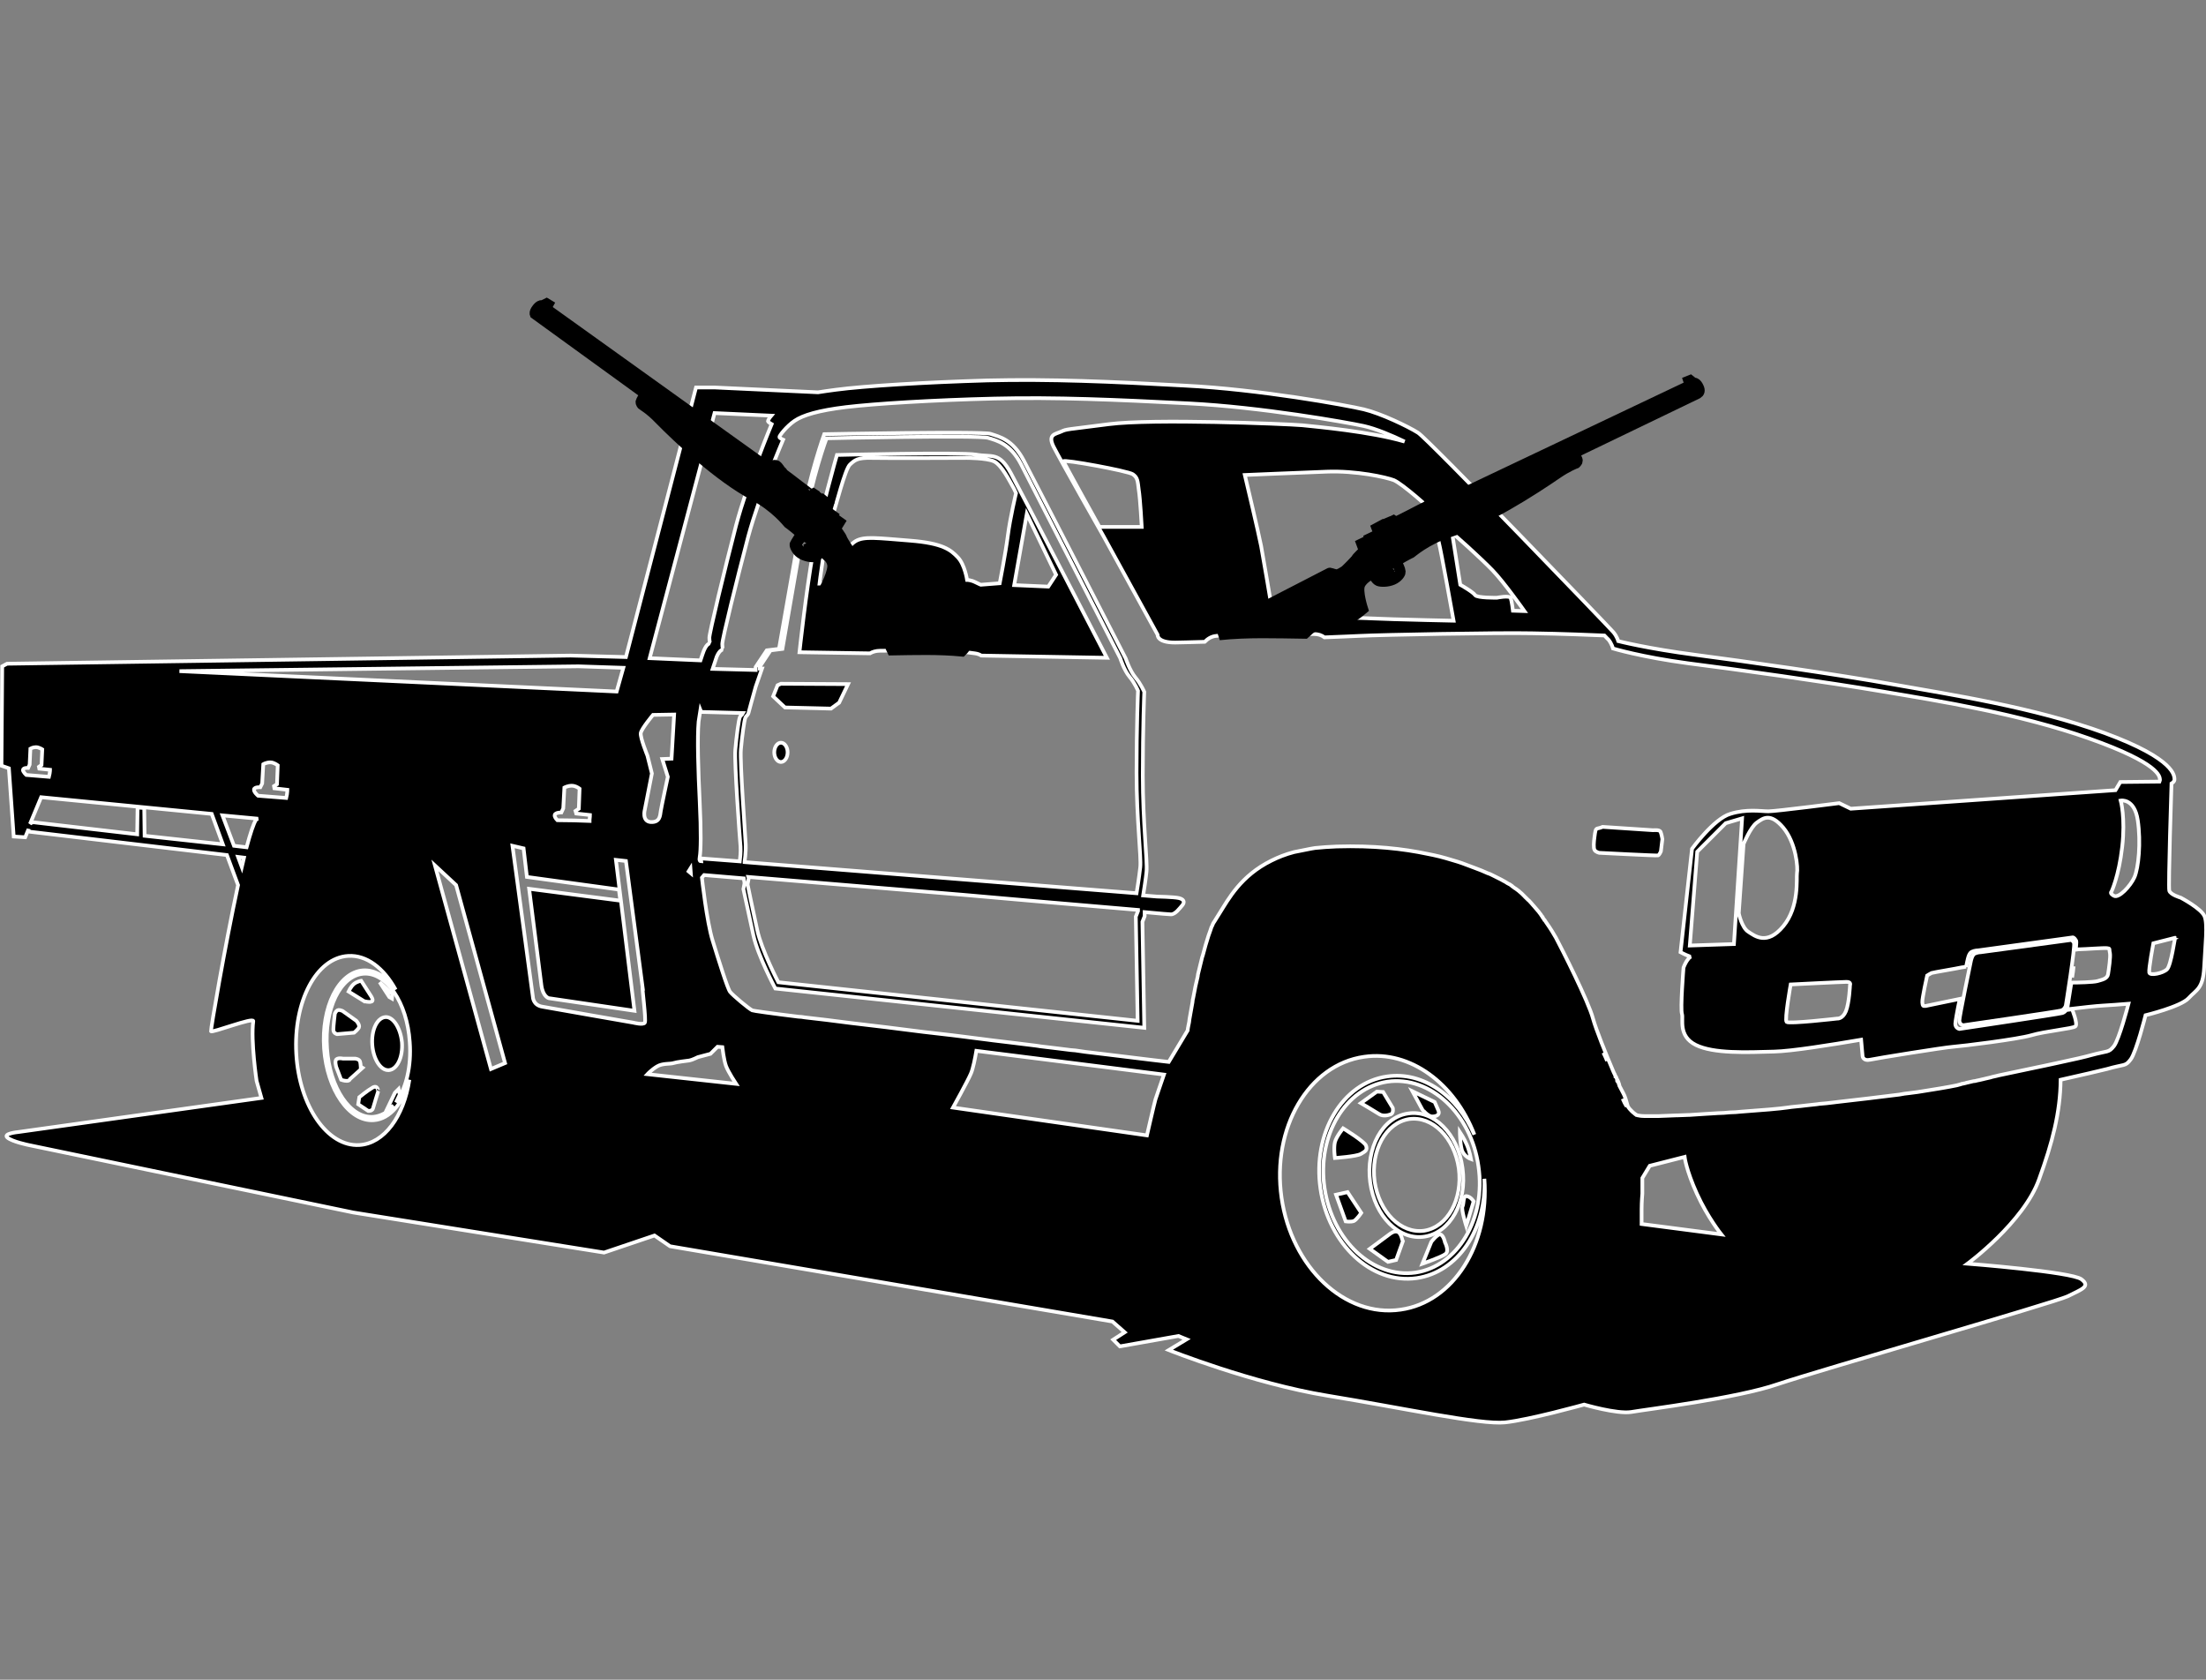<?xml version="1.0" encoding="utf-8"?>
<!-- Generator: Adobe Illustrator 18.1.1, SVG Export Plug-In . SVG Version: 6.00 Build 0)  -->
<svg version="1.1"
	 id="svg2728" xmlns:rdf="http://www.w3.org/1999/02/22-rdf-syntax-ns#" xmlns:cc="http://web.resource.org/cc/" xmlns:dc="http://purl.org/dc/elements/1.1/" xmlns:svg="http://www.w3.org/2000/svg" xmlns:inkscape="http://www.inkscape.org/namespaces/inkscape" xmlns:sodipodi="http://sodipodi.sourceforge.net/DTD/sodipodi-0.dtd" xmlns:ns1="http://sozi.baierouge.fr"
	 xmlns="http://www.w3.org/2000/svg" xmlns:xlink="http://www.w3.org/1999/xlink" x="0px" y="0px" viewBox="0 177.9 594.9 453"
	 enable-background="new 0 177.9 594.9 453" xml:space="preserve">
<rect x="0" y="177.9" width="594.9" height="453" fill="#808080" stroke="none"/>
<g id="layer1" transform="translate(36.655 -281.02)">
	<g id="Layer_1" transform="translate(-36.659 281.02)">
		<path stroke="#FFFFFF" d="M210.6,378.2c-1,0-1.8,1.2-1.8,2.6c0,1.4,0.8,2.6,1.8,2.6s1.8-1.2,1.8-2.6
			C212.4,379.4,211.6,378.2,210.6,378.2z"/>
		<path stroke="#FFFFFF" d="M237.3,353.4c8.3,0,17.3-0.5,25.6,0.7c0.7,0.1,1.3,0.3,1.7,0.6l33.9,0.6c0,0-22.7-43.9-25.9-49.8
			c-3.2-5.9-5.1-4.2-9.4-5c-4.2-0.7-37.5,0.1-37.5,0.1s-4.5,15.7-6.4,26.1s-3.7,27.1-3.7,27.1l19,0.3
			C235.3,353.7,236.2,353.4,237.3,353.4z M284.8,332.9l-2.1,3.2l-9.2-0.4l3.4-19.2L284.8,332.9z M226.4,330.2
			c-0.9,2.3-1.6,5.1-1.6,5.1v0H221c0,0,1.3-11,2.9-16.1c1.6-5.1,4-14.8,5.3-16c1.3-1.2,2-1.9,5.9-1.8c3.8,0.1,25.6,0,25.6,0
			s5.3,0,7.3,0.9c2.1,0.9,4.4,5.6,5,6.6s1,2,1,2s-1.6,6.7-2.2,11.4c-0.6,4.7-2.2,12.9-2.2,12.9l-5.1,0.4c0,0-0.3-0.1-1.5-0.7
			c-1.2-0.6-2.2-0.6-2.2-0.6s-0.6-4.1-2.5-6.1c-1.9-2-4-3.8-12.9-4.5c-8.9-0.7-12.3-1.2-14.6,0.1
			C228.5,325.2,227.3,327.9,226.4,330.2z"/>
		<polygon stroke="#FFFFFF" points="224.1,369 226.3,367.4 228.7,362.4 210.6,362.3 209.7,362.7 208.5,365.7 211.7,368.7 		"/>
		<path stroke="#FFFFFF" d="M95.5,456.4c0,0,1-0.8,1.3-1.4v0c0.3-0.7-0.7-1.8-0.7-1.8l-3.5-2.5c0,0-0.1-0.2-1-0.4
			c-0.9-0.2-1.3,1-1.3,1s-0.4,3.3-0.4,4.3c0,1,1,1.2,1,1.2L95.5,456.4z"/>
		<path stroke="#FFFFFF" d="M396.7,490.5c0,0-0.4-2.2-1.1-3.8c-0.7-1.7-1.9-3.5-1.9-3.5s0,2.8,0.5,4.7
			C394.7,489.8,396.7,490.5,396.7,490.5z"/>
		<path stroke="#FFFFFF" d="M386.2,479c1.1,0,2.2-0.4,1.7-1.6c-0.5-1.2-1-2.3-1-2.3l-6-2.9l2.6,4.8C383.5,477.1,385.1,479,386.2,479
			z"/>
		<path stroke="#FFFFFF" d="M394.4,503.3c-0.4,0.7,1,5.2,1,5.2l2-6.6c0,0-0.7-1.2-1.8-1.4C394.5,500.2,394.8,502.6,394.4,503.3z"/>
		<path stroke="#FFFFFF" d="M445.8,401.8l-13.6-0.9c0,0-0.7,0.3-1.3,0.4c-0.7,0.1-0.7,0.9-0.9,2.3c-0.2,1.4-0.3,3,0,3.5
			c0.3,0.6,1.3,0.8,1.3,0.8s15.4,0.8,15.8,0.7c0.4-0.1,0.8-1.1,0.8-1.1l0.4-3.3c0,0-0.2-1.3-0.5-2
			C447.5,401.6,445.8,401.8,445.8,401.8z"/>
		<polygon stroke="#FFFFFF" points="105.7,447.2 105.8,446 102.4,442.8 105,446.8 		"/>
		<path stroke="#FFFFFF" d="M369.5,496.7c1.2,9.2,7.8,15.8,14.7,14.7s11.5-9.3,10.2-18.5c-1.2-9.2-7.8-15.8-14.7-14.7
			C372.8,479.2,368.3,487.5,369.5,496.7z M380,479.7c6.3-0.9,12.2,5,13.4,13.3c1.1,8.3-3,15.8-9.3,16.8c-6.3,0.9-12.2-5-13.4-13.3
			C369.6,488.2,373.7,480.7,380,479.7z"/>
		<path stroke="#FFFFFF" d="M594.5,425c-0.9-2.1-6.4-5-6.4-5s-2.8-0.8-3.1-1.9c-0.3-1.1,0.6-28.9,0.6-28.9s0.9-0.5,0.8-1.2
			s0.5-5.3-18.8-12.4c-19.3-7-41.2-10.3-56.9-13.1c-15.7-2.8-40.5-6.3-53.5-8c-13-1.7-20.8-3.7-20.8-3.7s-0.3-1.2-1.3-2.4
			c-1-1.2-50-52.1-52.7-53.8c-2.7-1.7-10-5.2-14.6-6.3c-4.6-1.1-28.2-5.4-48.2-6.4c-20-1.1-36.3-1.8-53.3-1.4
			c-17,0.5-33.2,1.5-40.8,2.5c-1.8,0.2-3.4,0.5-4.9,0.7l-27.9-1.3l-5,0l-18.9,72.7l-14.9-0.4L1.9,356.9l-1.3,0.7l-0.2,26.8l2,0.7
			l1.3,18.4l3.1,0.2l0.9-2.2c0,0.6,0.3,0.7,0.3,0.7l53.2,6.3l3,8.1c-3.6,16.7-7.4,39-7.3,39.4c0.1,0.6,11.6-3.9,11.4-2.7
			c-0.7,5.4,0.9,16.1,0.9,16.1l1.3,4.6l-65.6,9.2c0,0-4.2,0.4-2.9,1.5c1.3,1.1,5.7,2,5.7,2l87.6,18.2l67.6,10.8l13.6-4.6l4.2,2.9
			L300,534.3l3.3,2.9l-3.1,2l1.8,1.8l15.8-2.8l2.2,0.9l-4.8,2.9c0,0,22.6,9,42.8,12.3c20.2,3.3,41.3,7.9,47.9,7.2
			c6.6-0.7,21.3-4.8,21.3-4.8s8.8,2.6,12.7,2c4-0.7,28.5-3.7,39.5-7.5c11-3.7,74.6-22,78.2-23.7c3.5-1.8,6.4-2.6,3.7-4.6
			c-2.6-2-30.7-4.2-30.7-4.2s15.2-11.2,19.3-22.8c3.6-9.9,5.7-18,5.8-26.8c5.7-1.3,10.6-2.4,12.5-2.9c4.8-1.4,4.9-0.6,6.4-2.6
			c1.5-2,4-11.9,4-11.9s9.5-2.3,11.6-4.6c2.1-2.3,3.9-2.5,4.2-8.3l0,0C594.7,432.8,595.4,427.1,594.5,425z M402.5,331.7
			c3.1,3.2,8.6,11,8.6,11l-3.1-0.1c0,0-0.3-2.6-0.6-3.4s-3.7-0.1-3.7-0.1s-5.3,0.1-5.9-0.7c-0.6-0.9-4-2.8-4-2.8l-2.2-13.9
			C391.8,321.6,399.4,328.5,402.5,331.7z M386.4,316c0.7,1,1,5.9,1.6,8.1c0.6,2.2,4,21.2,4,21.2s-14.1-0.3-16.1-0.4
			s-25.5-0.9-25.5-0.9s-1.2-2.5-2.2-3.4c-1-0.9-5.6-0.9-5.6-0.9s-1.9-11.3-2.5-14.5c-0.6-3.2-4.4-19.2-4.4-19.2s14.1-0.6,22.1-0.9
			c8-0.3,16,1.5,18.1,2.3C378.2,308.4,385.7,315,386.4,316z M192.7,289.3l15.3,0.7c-0.6,0.7-0.9,1.3-0.9,1.5c0.1,0.3,1,0.8,1,0.8
			s-6.4,15.3-9.6,27.3c-3.1,12-7.2,29-7.2,30.3s0.3,1.5,0.3,1.5s-0.9-0.2-1.8,2c-0.2,0.5-0.5,1.4-0.9,2.6l-13.7-0.6L192.7,289.3z
			 M204.9,358.2v-0.5l2.9-4.4l3.2-0.4c0,0,3.4-19.5,5.7-32.9c2.3-13.5,6.2-23.9,6.2-23.9s41.3-0.9,43.6-0.1c2.3,0.7,5.9,1.5,8.8,7
			c2.9,5.6,26.8,52.4,26.8,52.4s1,3.2,2.5,5c1.5,1.8,2.3,3.8,2.3,3.8s-0.4,9.5-0.4,22.1c0,12.6,1.3,22.7,1,25.5c-0.3,2.8-1,7-1,7
			l0,0l-105.7-8.4l0-0.1c0,0,0.4-2.5,0.3-4.7c-0.1-2.2-1.6-22.2-1.3-25.6c0.3-3.4,0.9-7.8,1.2-8.5c0.3-0.7,0.7-0.6,0.9-1.5
			c0.1-0.5,1.1-4,1.9-6.9l1.7-4.9L204.9,358.2z M306.8,453.2l-96.9-10.4c0,0-4.5-8.6-5.7-14.1c-1.2-5.4-2.6-12.3-2.6-12.3l0.3-1.6
			l-0.1-0.4l57.7,4.8c0,0,31.7,2.8,47.4,4.1l0,0.3l-0.6,1.5L306.8,453.2z M199.5,371.4c-0.3,0.7-0.9,5.2-1.2,8.7
			c-0.3,3.4,1.2,23.9,1.4,26.1c0.1,1.5-0.1,3.1-0.2,4l-10.5-0.8l0.1,0.8c-0.3,0-0.6-0.2-0.4-1.2c0.3-1.6,0.4-6.6,0-14.8
			c-0.4-8.2-0.7-17.4-0.3-21.7c0.1-0.8,0.3-1.8,0.5-3.1l0.2,0.5l11.3,0.3C200.1,370.8,199.7,370.8,199.5,371.4z M186.3,413.4
			l-0.6-0.5l0.5-0.8L186.3,413.4z M156,357.6l12.1,0.4l-1.8,6.4l-117.9-5.5L156,357.6z M155.4,397.3l3.7,0.4c0,0,0,0.6-0.1,1.3
			c0,0.1,0,0.2,0,0.3c-2.6-0.1-5.5-0.2-8.7-0.2c-0.4-0.4-0.8-1-0.7-1.4c0.1-0.7,1.8-0.7,1.8-0.7l0.5-1.1l0.3-5.6c0,0,0.9-0.5,2-0.5
			c1.1,0,2.1,0.8,2.1,0.8l-0.2,5.4l-0.9,0.6L155.4,397.3z M7.1,386.9c0,0-1-0.9-0.9-1.4c0.1-0.6,1.4-0.5,1.4-0.5l0.4-0.9l0.2-4.3
			c0,0,0.7-0.4,1.5-0.4s1.7,0.6,1.7,0.6l-0.2,4.2l-0.7,0.5l0.1,0.5l2.9,0.3c0,0,0,0.5-0.1,1c-0.1,0.5-0.2,0.9-0.2,0.9L7.1,386.9z
			 M39,403.3l-0.1-7.5l-1.8-0.1l-0.1,7.2l-27.6-3.2c0,0-0.7-0.2-1.3,0.4l3-7.2l46,4.5l3,8.2L39,403.3z M65.2,411.7l-1-2.7l1.6,0.2
			C65.6,410,65.4,410.8,65.2,411.7z M69.1,398.9c-0.7,1-1.6,3.8-2.6,7.5l-3.4-0.4v0l-3.1-8.2l9.6,0.9
			C69.3,398.8,69.2,398.8,69.1,398.9z M77.4,392.1c-0.1,0.6-0.2,1-0.2,1v0l-7.6-0.6c0,0-1.2-1-1.1-1.7c0.1-0.7,1.7-0.6,1.7-0.6
			l0.5-1L71,384c0,0,0.8-0.5,1.9-0.5c1,0,2,0.8,2,0.8l-0.2,5.1l-0.8,0.5l0.1,0.6l3.5,0.4C77.5,390.9,77.5,391.4,77.4,392.1z
			 M96.9,486.7c-8.6,0.5-16.2-10.5-17-24.6c-0.8-14.1,5.4-25.9,14-26.4c5-0.3,9.6,3.3,12.8,9.1c-2.4-3.4-5.5-5.4-8.8-5.2
			c-6.6,0.5-11.3,9.9-10.5,21.1c0.8,11.1,6.8,19.8,13.4,19.3c4.4-0.3,8-4.7,9.6-10.9C108.9,479,103.6,486.3,96.9,486.7z
			 M106.8,475.2l1-2.1l-0.3-1.5l-1,1l-2.2,4.6l1.8-1.1c-1.5,1.8-3.4,2.8-5.4,3c-6.2,0.5-11.8-7.8-12.5-18.4
			C87.4,450,91.8,441,98,440.5c6.2-0.5,11.8,7.8,12.5,18.4C111,465.5,109.5,471.5,106.8,475.2z M132.4,466.2l-15.1-54.9l5.7,5.3
			l13.2,48L132.4,466.2z M173.9,453.7c-0.4,0.7-3.1,0-3.1,0s-21.8-3.8-24.5-4.3c-2.6-0.4-2.6-2.7-2.6-2.7l-5.5-40.7l3,0.7l0.9,7.7
			l24.8,3.4l0.4,3l-24.6-3.2c0,0,2.9,22.9,3.3,26c0.4,3.1,2,3.5,2,3.5l23.1,3.4l-5-40.7l2.7,0.3h0l4.5,34.1
			C173.1,444.1,174.3,453,173.9,453.7z M173.9,396.2l1.9-9.7l-1.2-4.8c0,0-2-4.9-1.8-6.1c0.2-1.2,3.3-4.9,3.3-4.9l5.7-0.1l-0.7,11.9
			l-2.5,0.1l1.5,4.8c0,0-1.7,7.9-1.9,9.2c-0.2,1.3-0.2,3.1-2.7,3C173,399.4,173.9,396.2,173.9,396.2z M174.6,467.6
			c0,0,1.1-1.2,2.6-2.1c1.5-0.9,3.5-0.6,4.4-0.9s3.6-0.6,4.3-0.7c0.7-0.1,2.3-0.9,2.3-0.9l3.4-0.9l1.9-1.9l1.3,0.1
			c0,0,0.4,3.5,1,5.1c0.6,1.6,2.7,4.8,2.7,4.8L174.6,467.6z M311.6,474.4c-0.3,1-2.3,9.7-2.3,9.7l-52.3-7.5c0,0,4-7.2,4.8-9.1
			c0.6-1.3,1.2-4.4,1.5-6.2c25.1,3.2,48.5,6.1,50.6,6.4C313.1,470.1,311.8,473.7,311.6,474.4z M377.7,531.1
			c-15,2.2-29.4-11.4-32.1-30.2h0c-2.7-18.8,7.3-35.9,22.3-38c12.4-1.8,24.4,7.2,29.7,21c-4.5-10.4-13.8-17.1-23.5-15.7
			c-12.1,1.7-20.2,15.3-18,30.3c2.2,15,13.8,25.8,25.9,24.1c11.2-1.6,18.9-13.2,18.3-26.8C401.7,513.6,391.9,529.1,377.7,531.1z
			 M398.7,492.4L398.7,492.4c2.1,14.2-5.6,27-17,28.7c-11.5,1.6-22.4-8.6-24.5-22.8c-2.1-14.2,5.6-27,17-28.7
			C385.7,468,396.7,478.2,398.7,492.4z M437.6,474.2c0.3,0.7,0.6,1.4,1.1,2.1C438.2,475.6,437.9,474.9,437.6,474.2z M442.7,508v-4
			c0-2,0.2-4.2,0.2-4.2v-4.2l2-3.3l9.4-2.4c0,0,0.4,3.5,3.3,9.9c2.9,6.4,6.6,11,6.6,11L442.7,508z M575.6,414.5L575.6,414.5
			c-1.1,2.4-4.2,5.7-5.5,5c-1.3-0.7-0.7-1.1-0.7-1.1s2-4.2,2.9-12.1c0.9-7.9-0.4-12.5-0.4-12.5s3.7-0.7,4.6,5.3
			S576.7,412,575.6,414.5z M571.8,388.8l-1.3,2.2l-71.4,5l-3.1-1.5c0,0-17.1,2.2-19.1,2.2c-2,0-5.9-0.7-10.3,0.7
			c-4.4,1.3-10.3,9.4-10.3,9.4l-3.1,27.9c0,0,1.3,0.7,2.4,1.1c0.1,0,0.2,0.1,0.4,0.1c-0.2,0.1-0.5,0.3-0.7,0.6
			c-0.9,1.1-1.3,2.4-1.3,2.4s-0.9,11.2-0.4,12.5c0.4,1.3-1.1,5.9,3.7,8.3c4.8,2.4,13.8,2,21.1,1.8c4.7-0.1,15.3-1.8,23.5-3.2
			l0.4,4.5c0,0,0.2,1.3,2,0.9c1.8-0.4,19.8-3.3,22.4-3.5c2.6-0.2,17.3-2,21.1-3.1c3.7-1.1,11.2-1.8,11.9-2.4
			c0.7-0.7-0.9-4.6-0.9-4.6l-1.6,0.2c-0.2,0.3-0.5,0.6-1,0.8c-1,0.3-27.8,4.3-27.8,4.3s-1.1-0.2-1.1-1.4c0-0.5,0.5-3.4,1.2-6.7
			c-4.7,1-8.9,1.8-9.2,1.9c-0.8,0.1-0.8-0.1-0.9-1s1.3-7.2,1.3-7.2s0.6-0.4,1.2-0.7c0.7-0.2,6.8-1.2,8.1-1.5c0.2,0,0.6-0.1,1.2-0.2
			c0,0,0,0.1,0,0.1c0.2-1.1,0.4-1.9,0.4-1.9s0.3-1.8,1.1-2.2c0.8-0.4,1.8-0.4,1.8-0.4l25.5-3.5c0,0,0.4,0,0.9,0.9
			c0.1,0.2,0,1.1-0.1,2.4c0.6-0.1,1-0.1,1.2-0.1c1.1,0,6.3-0.4,7.2-0.3c1,0.1,0.5,0.2,0.8,1.3c0.2,1.1-0.3,4.4-0.5,5.7
			c-0.2,1.3-1.6,1.5-2.9,1.9c-1.1,0.3-5.2,0.4-7,0.4c-0.6,3.7-1.1,6.9-1.1,6.9s0,0.1-0.1,0.3c4.2-0.5,7.8-0.9,9.6-1
			c1.9-0.1,4.5-0.3,7-0.5c-0.2,0.8-2.5,9.5-3.9,11.4c-1.5,1.9-1.6,1.2-6.3,2.5c-1.4,0.4-4.4,1.1-8.2,1.9c-4.9,1.1-11,2.3-16.5,3.5h0
			c-0.3,0.1-0.5,0.1-0.8,0.2c-0.3,0.1-0.6,0.1-0.9,0.2c-0.2,0.1-0.5,0.1-0.7,0.2c-0.4,0.1-0.8,0.2-1.3,0.3c-0.1,0-0.3,0.1-0.4,0.1
			c-0.4,0.1-0.9,0.2-1.3,0.3c-0.2,0-0.3,0.1-0.5,0.1c-0.4,0.1-0.7,0.2-1.1,0.2c-0.1,0-0.2,0.1-0.4,0.1c-0.4,0.1-0.9,0.2-1.3,0.3
			c-0.1,0-0.2,0-0.3,0.1c-0.3,0.1-0.7,0.1-1,0.2c-0.1,0-0.2,0-0.3,0.1c-0.4,0.1-0.8,0.2-1.1,0.3c-2.3,0.5-6.1,1.1-10.5,1.8
			c-0.8,0.1-1.5,0.2-2.3,0.3c-0.9,0.1-1.8,0.2-2.7,0.4c-5.5,0.7-11.5,1.4-16.8,2c-0.3,0-0.5,0.1-0.8,0.1c-1.4,0.2-2.7,0.3-3.9,0.4
			c-0.2,0-0.5,0.1-0.7,0.1c-2.2,0.2-4.1,0.5-5.5,0.6c-1.1,0.1-1.9,0.2-2.5,0.3c-2,0.3-6.8,0.7-12.4,1.1c-1,0.1-2.1,0.2-3.1,0.2
			c-1.1,0.1-2.1,0.2-3.2,0.2c-0.5,0-1.1,0.1-1.6,0.1c-1.1,0.1-2.2,0.1-3.2,0.2c-1,0.1-2,0.1-3,0.2c-0.1,0-0.2,0-0.3,0
			c-0.9,0-1.8,0.1-2.7,0.1c-0.1,0-0.2,0-0.3,0c-0.9,0-1.7,0.1-2.5,0.1c-0.9,0-1.8,0.1-2.6,0.1c-0.7,0-1.4,0-2.1,0h0
			c-1.3,0-2.2,0-2.8-0.1h0c-0.2,0-0.3-0.1-0.5-0.1c0,0-0.1,0-0.1,0c-0.1,0-0.2-0.1-0.3-0.1l-0.1-0.1c-0.1,0-0.2-0.1-0.3-0.2
			c0,0-0.1,0-0.1-0.1c-0.1-0.1-0.3-0.2-0.4-0.3c0,0,0,0,0,0c-0.1-0.1-0.2-0.2-0.3-0.3c0,0-0.1,0-0.1-0.1c-0.1-0.1-0.2-0.2-0.3-0.3
			c0,0,0,0-0.1-0.1c-0.2-0.2-0.4-0.5-0.6-0.8c-0.4-1.5-0.8-2.8-1.2-3.5c-0.2-0.4-0.6-1.1-1.1-2.1c0-0.1,0-0.1,0-0.2
			c0-0.1,0-0.1-0.1-0.2c0-0.1,0-0.1,0-0.1c0-0.1,0-0.1-0.1-0.2c0,0,0-0.1,0-0.1c0-0.1,0-0.1-0.1-0.2l0-0.1c0,0,0-0.1-0.1-0.1
			c0,0,0-0.1,0-0.1c0,0,0-0.1-0.1-0.1c0,0,0-0.1,0-0.1c0,0,0-0.1-0.1-0.1c0,0,0-0.1,0-0.1c0-0.1-0.1-0.1-0.1-0.2s-0.1-0.1-0.1-0.2
			c0,0,0,0,0-0.1c0-0.1-0.1-0.1-0.1-0.2c0,0,0-0.1-0.1-0.1c0-0.1-0.1-0.1-0.1-0.2c0-0.1-0.1-0.1-0.1-0.2c0,0,0-0.1,0-0.1
			c-0.1-0.2-0.3-0.5-0.4-0.8c-2.1-4.9-4.7-11.4-5.5-14.3c-1.2-4.6-8.5-19-10-21.8c-0.5-0.9-1.4-2.4-2.6-4.1
			c-0.1-0.2-0.3-0.4-0.4-0.6c0,0,0-0.1-0.1-0.1c-0.1-0.2-0.3-0.4-0.5-0.7c0,0,0,0,0-0.1c-0.2-0.2-0.3-0.4-0.5-0.7c0,0,0-0.1-0.1-0.1
			c-0.2-0.2-0.3-0.5-0.5-0.7c0,0-0.1-0.1-0.1-0.1c-0.2-0.2-0.4-0.5-0.6-0.7c0,0,0,0,0,0c-0.2-0.2-0.4-0.5-0.6-0.7
			c0,0-0.1-0.1-0.1-0.1c-0.2-0.2-0.4-0.5-0.6-0.7c0,0-0.1-0.1-0.1-0.1c-0.2-0.2-0.4-0.5-0.7-0.7c0,0,0,0,0,0
			c-0.2-0.2-0.5-0.5-0.7-0.7c-0.1,0-0.1-0.1-0.2-0.2c-0.2-0.2-0.5-0.5-0.7-0.7l-0.1-0.1c-0.2-0.2-0.5-0.4-0.7-0.6
			c0,0-0.1-0.1-0.1-0.1c-0.3-0.2-0.5-0.4-0.8-0.6c-0.1,0-0.1-0.1-0.2-0.1c-0.3-0.2-0.5-0.4-0.8-0.6c0,0-0.1,0-0.1-0.1
			c-0.3-0.2-0.5-0.4-0.8-0.5c-0.1,0-0.1-0.1-0.2-0.1c-0.3-0.2-0.6-0.4-0.8-0.5c-0.1,0-0.1-0.1-0.2-0.1c-0.3-0.2-0.6-0.3-0.9-0.5
			c-0.7-0.4-1.5-0.7-2.4-1.2c-0.4-0.2-0.8-0.4-1.2-0.5c-1.1-0.5-2.3-1-3.7-1.5c-1-0.4-2.1-0.8-3.2-1.2c-0.4-0.1-0.8-0.3-1.2-0.4
			c-2-0.6-4.2-1.3-6.6-1.8c-0.5-0.1-1-0.2-1.5-0.3c-6.6-1.4-14.6-2.3-24.5-2c-2.1,0.1-4,0.2-5.8,0.4c-0.4,0.1-0.8,0.1-1.2,0.2
			c-1.6,0.3-3.1,0.6-4.5,0.9c-2.3,0.6-4.3,1.4-6.1,2.3c0,0,0,0,0,0c-8.3,4.1-11.6,10.4-14,14.2c-0.4,0.6-0.7,1.1-1,1.6
			c-0.2,0.3-0.4,0.7-0.7,1.1c-0.1,0.2-0.2,0.5-0.3,0.7c-0.1,0.1-0.1,0.3-0.2,0.4c-0.1,0.3-0.2,0.6-0.3,0.9c-0.2,0.5-0.3,0.9-0.5,1.4
			c-0.5,1.5-1,3.3-1.5,5.2l-0.2,0.6c-0.4,1.5-0.7,3-1.1,4.5c0,0.2-0.1,0.4-0.1,0.7c-0.2,0.9-0.4,1.7-0.6,2.6
			c-0.2,1.1-0.4,2.1-0.6,3.1c-0.1,0.4-0.2,0.8-0.2,1.2c-0.3,1.7-0.6,3.3-0.8,4.5c0,0.3-0.1,0.5-0.1,0.8c-0.1,0.4-0.1,0.7-0.2,1
			c0,0.2-0.1,0.4-0.1,0.5c-0.1,0.5-0.1,0.8-0.1,0.8l-5.1,8.5c0,0-7-0.8-17.4-2.1c-0.8-0.1-1.7-0.2-2.5-0.3c-1.7-0.2-3.5-0.4-5.3-0.7
			c-0.4,0-0.8-0.1-1.2-0.1c-2.6-0.3-5.4-0.7-8.2-1c-0.4-0.1-0.8-0.1-1.3-0.2c-3.7-0.5-7.6-0.9-11.5-1.4c-1-0.1-2.1-0.3-3.1-0.4
			c-1.6-0.2-3.1-0.4-4.7-0.6c-1.1-0.1-2.1-0.3-3.2-0.4c-0.9-0.1-1.7-0.2-2.6-0.3c-1.7-0.2-3.5-0.4-5.2-0.6
			c-6.9-0.9-13.6-1.7-19.6-2.4c-4.5-0.6-8.7-1.1-12.3-1.5c-0.6-0.1-1.2-0.2-1.8-0.2c-7.4-0.9-12.2-1.6-12.4-1.7
			c-0.9-0.4-5.3-4.1-6-5c-0.7-0.9-3.1-8.6-4.7-13.8c-1.6-5.1-2.9-17-2.9-17l0.6-0.7l10.7,0.9l0.2,1.3l-0.3,1.6c0,0,1.5,7,2.7,12.5
			c1.2,5.5,5.9,14.3,5.9,14.3l99.5,10.6l-0.5-28.6l0.6-1.5l0-1.1c4.1,0.4,6.9,0.6,7.1,0.6c1.2,0,2.3-1.6,3.1-2.5
			c0.7-0.9,0.3-1.6-1-1.9c-1.3-0.3-5.9-0.4-5.9-0.4l-3.7-0.3c0.2-1.3,0.7-4.3,0.9-6.4c0.3-2.8-1-13.1-1-26c0-12.8,0.4-22.5,0.4-22.5
			s-0.9-2.1-2.4-3.9c-1.5-1.8-2.6-5.1-2.6-5.1s-24.5-47.7-27.5-53.4c-3-5.7-6.6-6.4-9-7.2c-2.4-0.7-44.8,0.1-44.8,0.1
			s-3.9,10.6-6.3,24.3c-2.4,13.7-5.9,33.6-5.9,33.6l-3.3,0.4l-3,4.5v0.8l-11.6-0.3c0.5-1.5,0.9-2.7,1.1-3.3c0.9-2.1,1.8-1.9,1.8-1.9
			s-0.3-0.1-0.3-1.5s4-17.6,7-29c3.1-11.4,9.4-26.1,9.4-26.1s-0.9-0.4-1-0.7c-0.1-0.3,1.9-2.9,4.1-4.4c2.2-1.5,6.4-2.8,13.9-3.7
			c7.5-0.9,23.3-1.9,40-2.3c16.7-0.4,32.6,0.3,52.3,1.3s42.7,5.1,47.3,6.1c3.2,0.7,7.7,2.6,11,4.2c-9.2-2.7-23.8-4-27.6-4.4
			c-4.8-0.4-40.5-1.8-52.1-0.3c-11.6,1.5-11.4,1.3-12.9,2c-1.5,0.7-3.7,0.7-2.1,4c1.6,3.2,13.5,24.2,13.5,24.2l14.6,26.6
			c0,0-0.3,2.1,4.7,2.1c1.1,0,4.1-0.1,8-0.2c0.8-0.8,1.8-1.5,3.2-1.6c8.7-1.1,17.5-0.5,26.2-0.5c1.2,0,2.1,0.3,2.9,0.9
			c4.5-0.2,8-0.3,9.5-0.4c5.9-0.3,37.6-0.9,46.5-0.7c7.7,0.1,17.1,0.5,19.5,0.6c0.6,0.6,0.9,1,1,1c1,1.2,1.3,2.5,1.3,2.5
			s7.6,2.3,20.3,4c12.7,1.6,37,5,52.4,7.6c15.4,2.6,36.9,6,55.8,12.7l0,0c18.9,6.7,18.9,10.2,19,11c0,0.2,0,0.4-0.1,0.6L571.8,388.8
			z M470.2,405.5c0,0,1.8-4.4,3.5-5.7c1.8-1.3,3.7-2.8,7.2,1.3c3.5,4.2,4,11,3.7,12.3c-0.2,1.3,0.7,9-3.7,14.3
			c-4.4,5.3-7.7,2.6-9.4,1.5c-1.8-1.1-2.6-5-2.6-5L470.2,405.5z M467.6,432.5l-11.9,0.4l2-25.3l7.7-7.7l4.4-1.3h0L467.6,432.5z
			 M482.9,443.4c0,0,13.8-0.7,15.1-0.7s0.9,0.9,0.9,0.9s-0.2,4.8-1.1,7c-0.9,2.2-2.4,2-2.4,2s-13,1.5-13.6,0.9
			C481.2,452.9,482.9,443.4,482.9,443.4z M307.9,320h-11.4c0,0-9.5-17.1-9.7-17.7c-0.1-0.6,17.4,2.6,18.7,3.5
			c1.3,0.9,1.3,1.8,1.6,4.2C307.5,312.5,307.9,320,307.9,320z M584.4,439.3c-1.1,1.1-4.6,1.8-4.8,0.9c-0.2-0.9,1.1-7.9,1.1-7.9
			l5.9-1.5C586.5,430.7,585.5,438.2,584.4,439.3z"/>
		<path stroke="#FFFFFF" d="M388.4,510.8c-0.8-0.1-2.4,2-2.4,2l-2.4,5.9c0,0,5.2-1.8,6.2-2.6c1.1-0.8-0.1-3.1-0.1-3.1
			S389.3,511,388.4,510.8z"/>
		<path stroke="#FFFFFF" d="M559.3,432.2c-0.4-0.8-0.8-0.8-0.8-0.8l-24.3,3.3c0,0-0.9,0-1.7,0.4c-0.7,0.4-1,2-1,2s-3.1,14.9-3.1,16
			c0,1.1,1,1.3,1,1.3s25.6-3.7,26.5-4c0.9-0.3,1.2-1.3,1.2-1.3S559.7,433,559.3,432.2z"/>
		<path stroke="#FFFFFF" d="M100.5,471.2c-1.4,0.8-3.6,2.6-3.6,2.6l-0.3,1.9l2.7,1.8c0,0,1.1,0.1,1.3-0.7c0.2-0.8,1.4-4.6,1.4-4.6
			S101.9,470.4,100.5,471.2z"/>
		<path stroke="#FFFFFF" d="M97.1,464.2c-0.2-0.7-1.3-0.8-1.3-0.8h-3.3c0,0-1.2-0.3-1.8,0.2c-0.5,0.5,0,2.1,0,2.1l1.3,3.4
			c0,0,0.8,0.3,1.5,0.3c0.8,0,0.9-0.5,0.9-0.5l2.9-2.6C97.3,466.3,97.3,464.8,97.1,464.2z"/>
		<path stroke="#FFFFFF" d="M103.9,452.2c-2.2,0.2-3.8,3.5-3.5,7.5c0.3,3.9,2.3,7,4.5,6.8c2.2-0.2,3.8-3.5,3.5-7.5
			C108,455.1,106,452,103.9,452.2z"/>
		<path stroke="#FFFFFF" d="M100.2,448c0.7-0.2-0.1-1.4-0.1-1.4l-2.7-4.2c0,0-1.2,0.2-2,0.9c-0.8,0.7-1.4,2-1.4,2l4.2,2.6
			C98.2,447.9,99.6,448.3,100.2,448z"/>
		<path stroke="#FFFFFF" d="M375.1,478.4c0.8-0.4,0.5-1.7,0.5-1.7l-2.6-4.3l-1.7-0.1l-4.3,3.1c0,0,4.1,2.4,5,3
			C373,479,374.3,478.7,375.1,478.4z"/>
		<path stroke="#FFFFFF" d="M377.1,510.2c-1-0.6-2.3,0.5-2.3,0.5l-5.4,4l4.9,3.5l2.2-0.5l1.8-5C378.2,512.6,378,510.8,377.1,510.2z"
			/>
		<path stroke="#FFFFFF" d="M362.2,482.2c0,0-1.8,2.2-2.2,3.7c-0.4,1.6,0,4.3,0,4.3s5.8-0.4,7-1.1c1.2-0.7,1.8-1,1.4-2.2
			C368.1,485.8,362.2,482.2,362.2,482.2z"/>
		<path stroke="#FFFFFF" d="M360.3,500.1l2.6,7.2c0,0,1.3,0.2,2.2-0.1c0.8-0.4,2-2.2,2-2.2l-3.7-5.6L360.3,500.1z"/>
		<path stroke="#FFFFFF" d="M433.4,464c-0.3-0.7-0.6-1.4-1-2.2C432.8,462.5,433.1,463.3,433.4,464z"/>
		<path stroke="#FFFFFF" d="M557.3,450.2c0.1-0.1,0.1-0.2,0.1-0.3C557.4,450,557.4,450.1,557.3,450.2z"/>
		<path stroke="#FFFFFF" d="M558.8,441.5c0.1-1,0.3-2,0.4-3C559.1,439.5,559,440.5,558.8,441.5z"/>
	</g>
</g>
<path stroke="#000000" stroke-width="2.712" d="M458.1,282.3c-0.5-1.1-1.1-1.2-1.1-1.2l0,0l-0.2,0.1l-1-0.8l-0.5,0.2l0.4,1.2
	l-65.9,31.3c0,0-0.5,0-0.7,0c-0.3,0-1.2-0.8-2-0.6c-0.7,0.2-1.3,1-1.6,1.2c-0.3,0.2-0.5,0.6-1,0.8c-0.5,0.2-8,4.2-8.2,4.1
	c-0.2-0.2-0.5-0.4-0.5-0.4l-0.4,0.2l-0.1,0.6l-0.3,0.1l-0.4-0.4l-1.4,0.6l-0.1,0.6l-0.4,0l-0.2-0.3l-1.3,0.7l0.6,1.6l-2.5,1.2
	l0.1,0.3l-2.3,1.1l0.7,1.9c0,0-1.9,1.8-2.1,2.2c-0.2,0.4-2.8,3-3.1,3.2c-0.3,0.2-1.5,1-2.1,1c-0.6,0-1.5-0.4-1.7-0.4
	c-0.2-0.1-0.3,0-0.3,0l-19.4,10c0,0-2.5-1.6-4.3,1.1c-2.1,3.2-4.6,4.9-6,5.7c7.7-0.8,15.4-0.5,23.1-0.4c3.4-3.2,6.6-4.4,7.1-4.6
	c1.3-0.6,5,0.6,6.1-0.1c1.1-0.7,2.5-1.9,2.5-1.9s-1.6-4.9-0.8-6.6c0.8-1.8,3.3-2.9,3.3-2.9s0.9,1.6,1.6,1.9c0.7,0.3,2.5,0.3,3.9-0.3
	s2.1-1.7,2.1-2.1c-0.1-0.3-1.1-2.6-1-2.9c0.1-0.3,3.5-2.1,3.8-2.2c0.1,0,4-3.6,10.5-5.7c9.9-3.2,22.2-11.1,28.9-15.7
	c2.9-2,5.1-2.8,5.1-2.8c0.3-0.3,0.6-0.6,0.4-1.1s-0.8-1.7-0.8-1.7l33.2-16C458.3,283.8,458.6,283.3,458.1,282.3z M377.7,332
	c0,0.4-0.3,0.7-0.8,1.1s-1.6,0.7-1.9,0.8s-2.4-0.1-2.7-0.1c-0.3-0.1-1.1-1.5-1.1-1.5c0.1,0,0.7-0.3,0.9-0.6c0.2-0.3,1.2-0.7,1.2-0.7
	s0.2,1.1,0.4,1.3c0.2,0.2,1.6,0.5,1.6,0.5s-0.8-0.6-1-0.7c-0.2-0.1-0.3-0.5-0.4-0.9c-0.1-0.4,0.1-0.6,0.1-0.6s0.7-0.4,1.2-0.6l0,0
	c0.5-0.2,1.4-0.4,1.6-0.2C377,330,377.7,331.6,377.7,332z"/>
<path stroke="#000000" stroke-width="2.712" d="M239.9,351.9c0.2,0.5,0.4,1,0.6,1.4c6.2-0.1,12.7-0.3,18.9,0.3
	c0.3-0.3,0.6-0.6,0.8-0.9c0.9-1.3,0.4-2.2,0.4-2.2c0,0.1-3.7-2-5.8-7.4c-1.2-3.1-4-1.8-4-1.8L233.5,328c0,0,0,0-0.3,0
	c-0.2,0-1.2,0.2-1.8,0.2c-0.6,0-1.6-1.1-1.9-1.3c-0.3-0.2-2.3-3.3-2.4-3.8c-0.1-0.4-1.7-2.6-1.7-2.6l1.1-1.8l-2.1-1.5l0.2-0.3
	l-2.2-1.6l0.9-1.5l-1.1-0.9l-0.2,0.3l-0.4,0l0-0.6l-1.2-0.8l-0.4,0.3l-0.3-0.2l0-0.7l-0.3-0.2c0,0-0.3,0.2-0.5,0.3
	c-0.2,0.1-6.9-5.2-7.4-5.5c-0.4-0.3-0.5-0.7-0.8-0.9c-0.3-0.2-0.7-1.1-1.3-1.5s-1.8,0.4-2.1,0.3c-0.3-0.1-0.7-0.1-0.7-0.1
	l-59.3-42.5l0.6-1.1l-0.5-0.3l-1.2,0.6l-0.2-0.1l0,0c0,0-0.6,0-1.3,1c-0.7,0.9-0.5,1.4-0.5,1.4l29.8,21.6c0,0-0.9,1.2-1.1,1.7
	c-0.3,0.5-0.1,0.8,0.2,1.2c0.1,0.1,2.1,1.2,4.5,3.7c5.7,5.8,16.4,15.8,25.6,20.7c6,3.2,9.2,7.4,9.3,7.5c0.3,0.2,3.3,2.5,3.4,2.9
	c0,0.3-1.5,2.5-1.6,2.8c-0.1,0.3,0.4,1.7,1.6,2.5c1.2,0.8,3,1.1,3.8,0.9c0.8-0.2,2-1.6,2-1.6s2.3,1.5,2.7,3.5
	c0.5,1.9-2.1,6.7-2.1,6.7s1.2,1.5,2.1,2.4c1,0.9,4.9,0.3,6.1,1.1C231.1,340.3,237,343.9,239.9,351.9z M219.9,327.5
	c-0.3,0-2.5-0.1-2.7-0.3c-0.3-0.2-1.3-0.7-1.7-1.2c-0.4-0.5-0.7-0.9-0.6-1.3s1.1-1.9,1.4-2.1c0.3-0.2,1.1,0.2,1.6,0.5h0
	c0.5,0.3,1.1,0.8,1.1,0.8s0.2,0.3,0,0.7c-0.2,0.4-0.3,0.8-0.6,0.9c-0.3,0.1-1.2,0.5-1.2,0.5s1.5,0,1.7-0.2c0.2-0.2,0.7-1.3,0.7-1.3
	s1,0.6,1.1,0.9c0.1,0.3,0.7,0.7,0.7,0.8C221.3,326.1,220.2,327.5,219.9,327.5z"/>
</svg>
